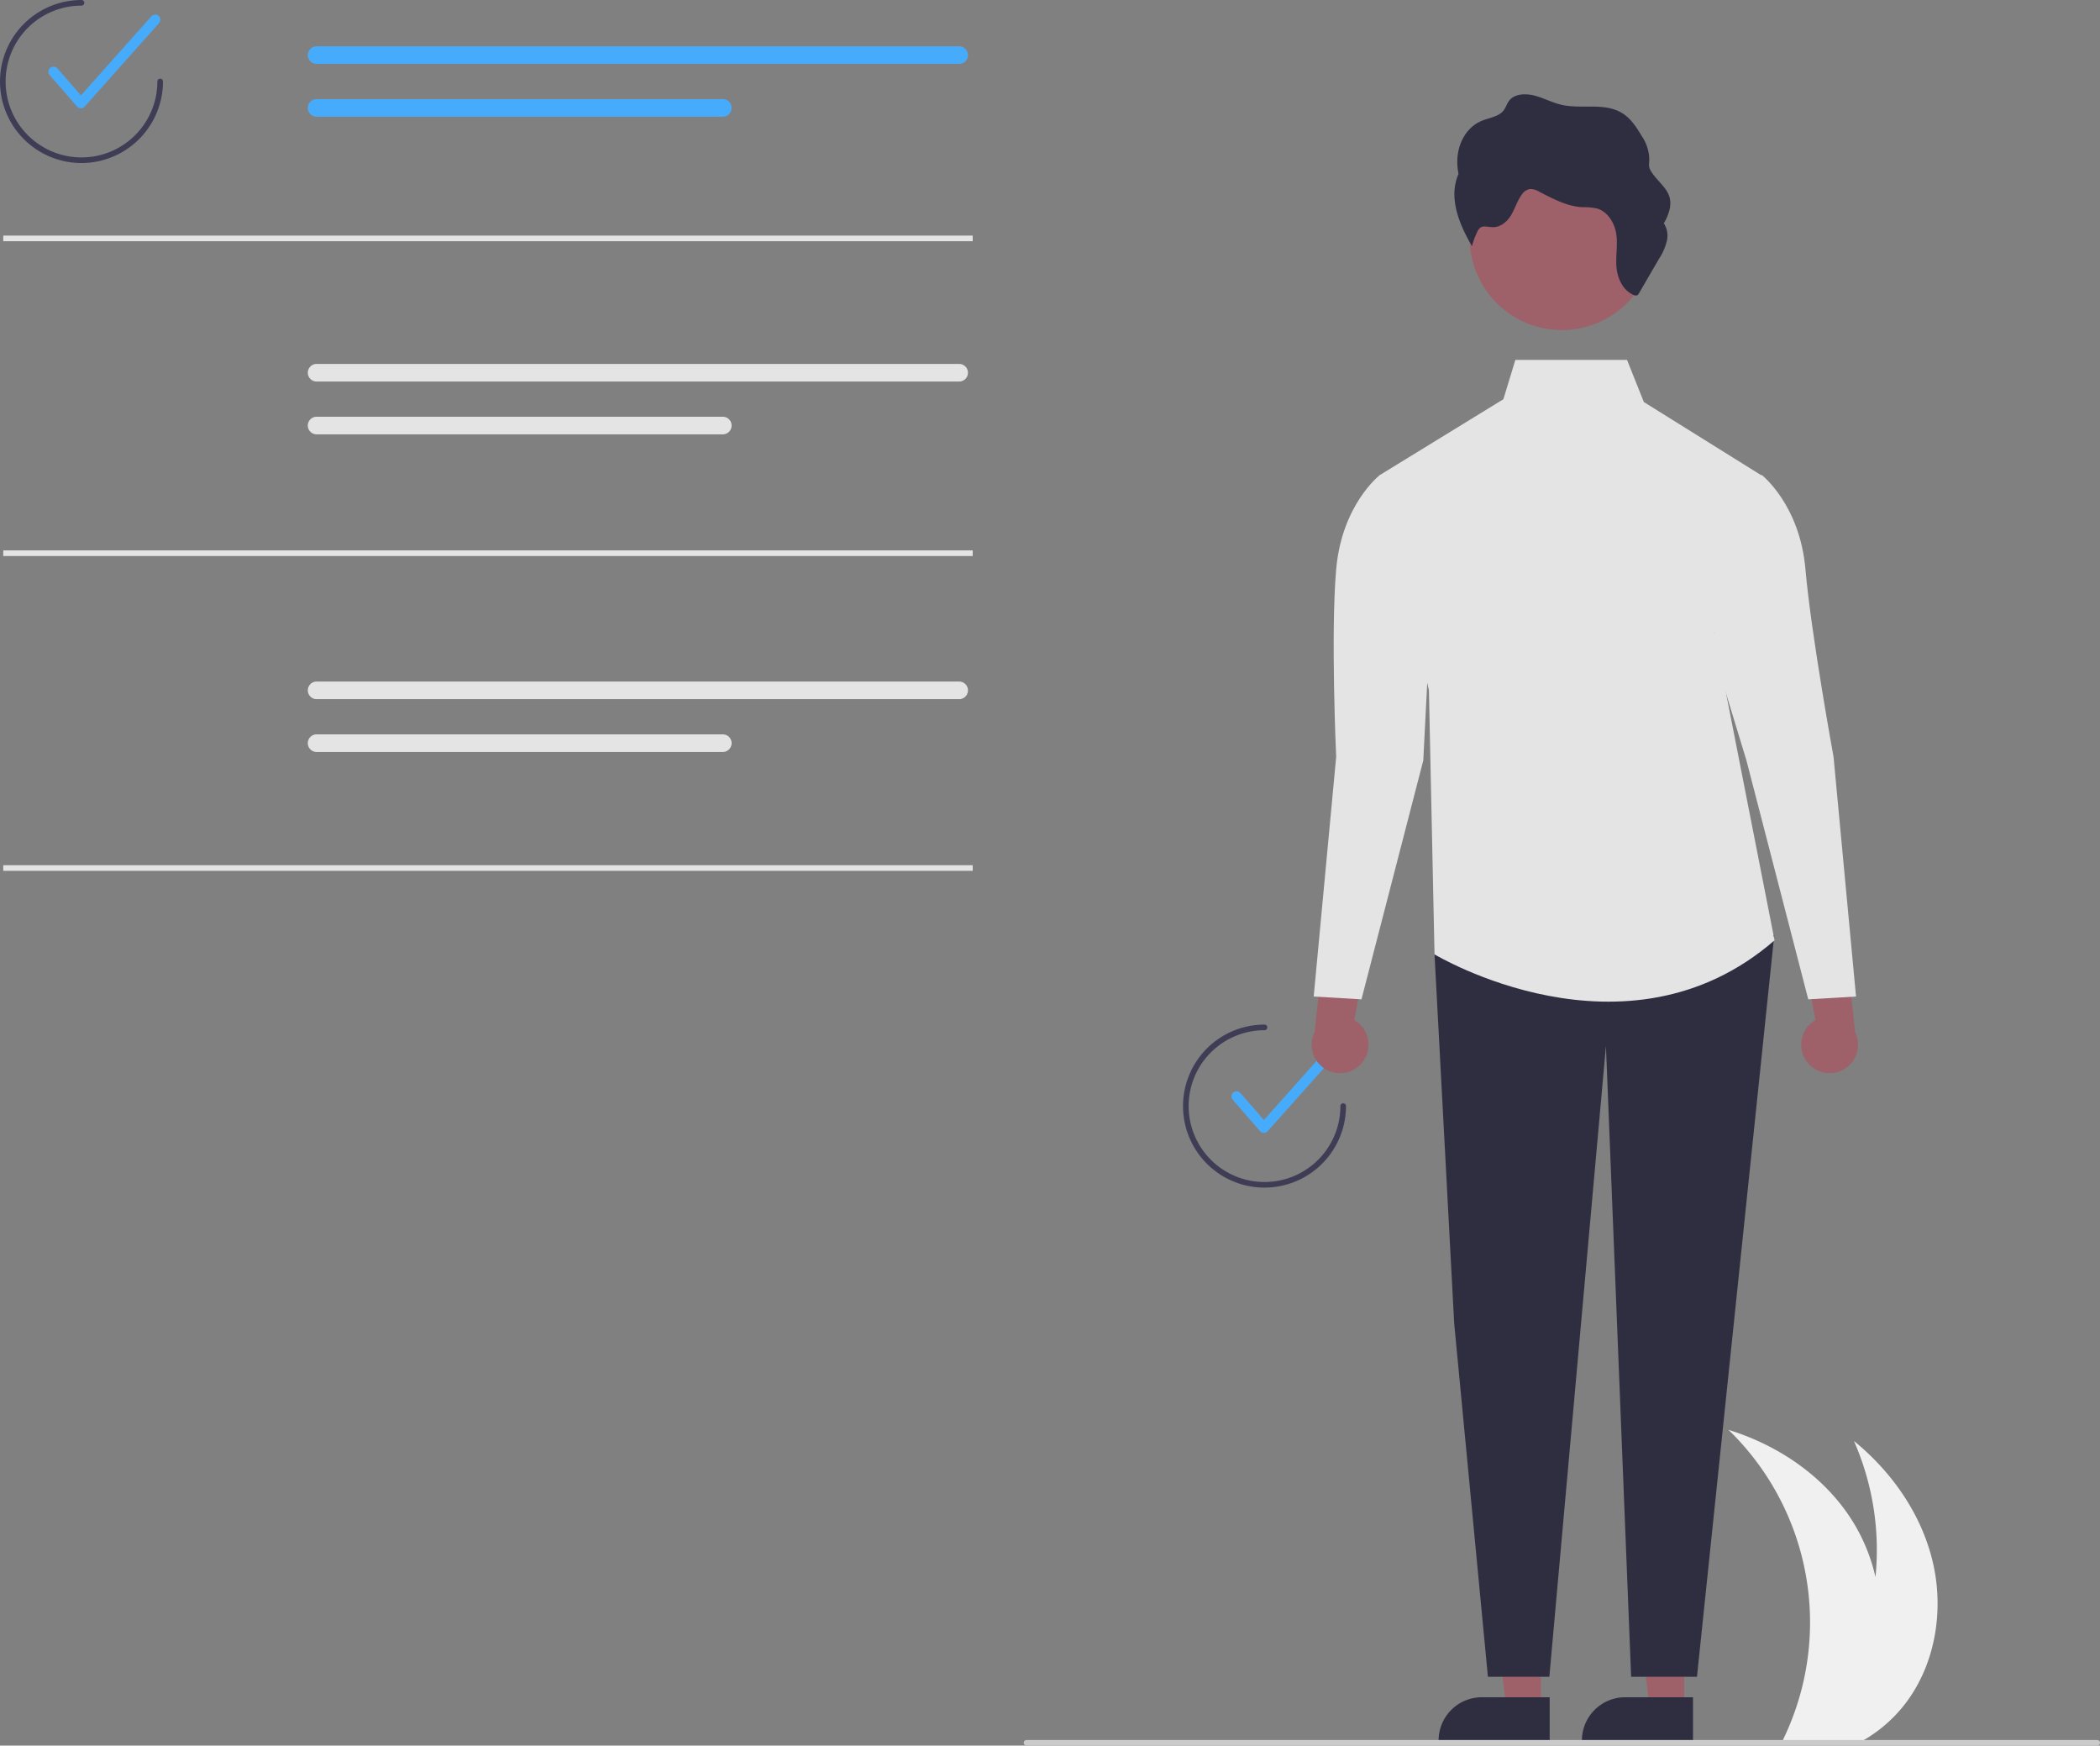 <svg xmlns="http://www.w3.org/2000/svg" data-name="Layer 1" width="747.32" height="621.034" viewBox="0 0 747.32 621.034" xmlns:xlink="http://www.w3.org/1999/xlink"><rect x="0" y="0" width="747.32" height="621.034" fill="#808080" stroke="none"/><path d="M904.89,744.887a50.794,50.794,0,0,1-13.59,12.63c-1.12.71-2.27,1.38-3.44,2H860.33c.33-.66.65-1.33.96-2a95.354,95.354,0,0,0-19.84-109.34c16.64,5.14,32.02,15.16,42.08,29.37a64.47,64.47,0,0,1,10.23,23,96.276,96.276,0,0,0-7.67-48.41c13.51,10.99,24.03,26.04,28.04,42.98C918.14,712.067,915.23,730.877,904.89,744.887Z" transform="translate(-226.34 -139.483)" fill="#f0f0f0"/><path d="M339.016,155.956a3.132,3.132,0,0,0,0,6.264H567.672a3.132,3.132,0,0,0,0-6.264Z" transform="translate(-226.34 -139.483)" fill="#47abfc"/><path d="M339.016,174.746a3.132,3.132,0,1,0-.013,6.264H483.562a3.132,3.132,0,1,0,0-6.264Z" transform="translate(-226.34 -139.483)" fill="#47abfc"/><path d="M339.016,268.956a3.132,3.132,0,0,0,0,6.264H567.672a3.132,3.132,0,0,0,0-6.264Z" transform="translate(-226.34 -139.483)" fill="#e4e4e4"/><path d="M339.016,287.746a3.132,3.132,0,1,0-.013,6.264H483.562a3.132,3.132,0,1,0,0-6.264Z" transform="translate(-226.34 -139.483)" fill="#e4e4e4"/><path d="M339.016,381.956a3.132,3.132,0,0,0,0,6.264H567.672a3.132,3.132,0,0,0,0-6.264Z" transform="translate(-226.34 -139.483)" fill="#e4e4e4"/><path d="M339.016,400.746a3.132,3.132,0,1,0-.013,6.264H483.562a3.132,3.132,0,1,0,0-6.264Z" transform="translate(-226.34 -139.483)" fill="#e4e4e4"/><path d="M255.118,178h-.011a1.82,1.82,0,0,1-1.363-.625l-9.7-11.137a1.821,1.821,0,1,1,2.746-2.392l8.343,9.579,25.045-28.097a1.821,1.821,0,1,1,2.718,2.422l-26.42,29.641A1.821,1.821,0,0,1,255.118,178Z" transform="translate(-226.34 -139.483)" fill="#47abfc"/><path d="M255.34,197.483a29,29,0,0,1,0-58,1,1,0,0,1,0,2,27,27,0,1,0,27,27,1,1,0,0,1,2,0A29.033,29.033,0,0,1,255.34,197.483Z" transform="translate(-226.34 -139.483)" fill="#3f3d56"/><path d="M676.118,542.517h-.011a1.82,1.82,0,0,1-1.363-.625l-9.7-11.137a1.821,1.821,0,1,1,2.746-2.392l8.343,9.579,25.045-28.097a1.821,1.821,0,1,1,2.718,2.422l-26.42,29.641A1.821,1.821,0,0,1,676.118,542.517Z" transform="translate(-226.34 -139.483)" fill="#47abfc"/><path d="M676.34,562a29,29,0,0,1,0-58,1,1,0,0,1,0,2,27,27,0,1,0,27,27,1,1,0,0,1,2,0A29.033,29.033,0,0,1,676.34,562Z" transform="translate(-226.34 -139.483)" fill="#3f3d56"/><path d="M869.642,517.585a10.056,10.056,0,0,1,2.754-15.171L865.872,467.28l17.108,7.221,3.572,32.257a10.11,10.11,0,0,1-16.91,10.828Z" transform="translate(-226.34 -139.483)" fill="#9e616a"/><path d="M711.038,517.585a10.056,10.056,0,0,0-2.754-15.171l6.524-35.134-17.108,7.221-3.572,32.257a10.11,10.11,0,0,0,16.91,10.828Z" transform="translate(-226.34 -139.483)" fill="#9e616a"/><polygon points="548.355 607.831 536.095 607.831 530.263 560.543 548.357 560.543 548.355 607.831" fill="#9e616a"/><path d="M777.822,759.198l-39.531-.001v-.5a15.387,15.387,0,0,1,15.386-15.386h.001l24.144.001Z" transform="translate(-226.34 -139.483)" fill="#2f2e41"/><polygon points="599.355 607.831 587.095 607.831 581.263 560.543 599.357 560.543 599.355 607.831" fill="#9e616a"/><path d="M828.822,759.198l-39.531-.001v-.5a15.387,15.387,0,0,1,15.386-15.386h.001l24.144.001Z" transform="translate(-226.34 -139.483)" fill="#2f2e41"/><polygon points="526.418 322.034 510.5 339.568 517.5 470.856 529.5 596.534 551.362 596.534 571.5 372.109 580.465 596.534 603.898 596.534 631.396 332.755 526.418 322.034" fill="#2f2e41"/><path d="M853.84,309.017l-42.5-26.5-6-15H765.608l-4.268,14-44,27,17.5,76.5,2,94s68,41,121-5l-21.5-109.5Z" transform="translate(-226.34 -139.483)" fill="#e4e4e4"/><path d="M730.84,310.017l-13.5-1.5s-13.5,10.5-15.5,33.5,0,66.736,0,66.736l-8,85.264,17,1,22-85,2-39.421Z" transform="translate(-226.34 -139.483)" fill="#e4e4e4"/><path d="M839.84,310.017l13.5-1.5s13.5,10.5,15.5,33.5,10,66.736,10,66.736l8,85.264-17,1-22-85-12-39.421Z" transform="translate(-226.34 -139.483)" fill="#e4e4e4"/><circle cx="782.143" cy="224.116" r="32.802" transform="translate(-16.011 663.429) rotate(-61.337)" fill="#9e616a"/><path d="M819.613,224.748a8.18,8.18,0,0,0-1.175-5.846,16.541,16.541,0,0,0,2.203-5.616c.892-5.966-3.677-8.152-6.622-12.658-1.278-1.955-.699-2.727-.771-4.805a15.063,15.063,0,0,0-2.607-7.84c-1.819-3.016-3.762-6.16-6.813-8.12-6.413-4.119-14.628-1.381-21.977-3.138-3.239-.775-6.263-2.423-9.493-3.249s-7.033-.612-8.905,1.751c-.864,1.091-1.211,2.511-2.077,3.6-1.723,2.164-4.992,2.525-7.653,3.609-5.883,2.398-8.911,8.74-8.782,15.001a24.27,24.27,0,0,0,.433,3.907,18.165,18.165,0,0,0-1.461,7.555c.129,6.261,2.918,12.447,6.253,18.155a27.245,27.245,0,0,1,1.925-5.173,3.398,3.398,0,0,1,1.109-1.451c1.133-.726,2.75-.182,4.183-.125,2.968.118,5.328-1.974,6.724-4.313s2.165-5.034,3.765-7.242a4.282,4.282,0,0,1,3.09-2.029,6.459,6.459,0,0,1,3.142.972c4.831,2.476,9.821,5.165,15.117,5.498a24.705,24.705,0,0,1,5.405.461c4.012,1.157,6.394,5.411,6.917,9.278s-.271,7.678.043,11.546,2.17,8.2,6.005,9.908a1.767,1.767,0,0,0,1.332.176,1.529,1.529,0,0,0,.665-.718L816.77,231.482A19.428,19.428,0,0,0,819.613,224.748Z" transform="translate(-226.34 -139.483)" fill="#2f2e41"/><path d="M973.66,759.517a1.003,1.003,0,0,1-1,1h-381a1,1,0,0,1,0-2h381A1.003,1.003,0,0,1,973.66,759.517Z" transform="translate(-226.34 -139.483)" fill="#cacaca"/><rect x="1.16" y="83.817" width="345" height="2" fill="#e4e4e4"/><rect x="1.16" y="195.817" width="345" height="2" fill="#e4e4e4"/><rect x="1.16" y="307.817" width="345" height="2" fill="#e4e4e4"/></svg>